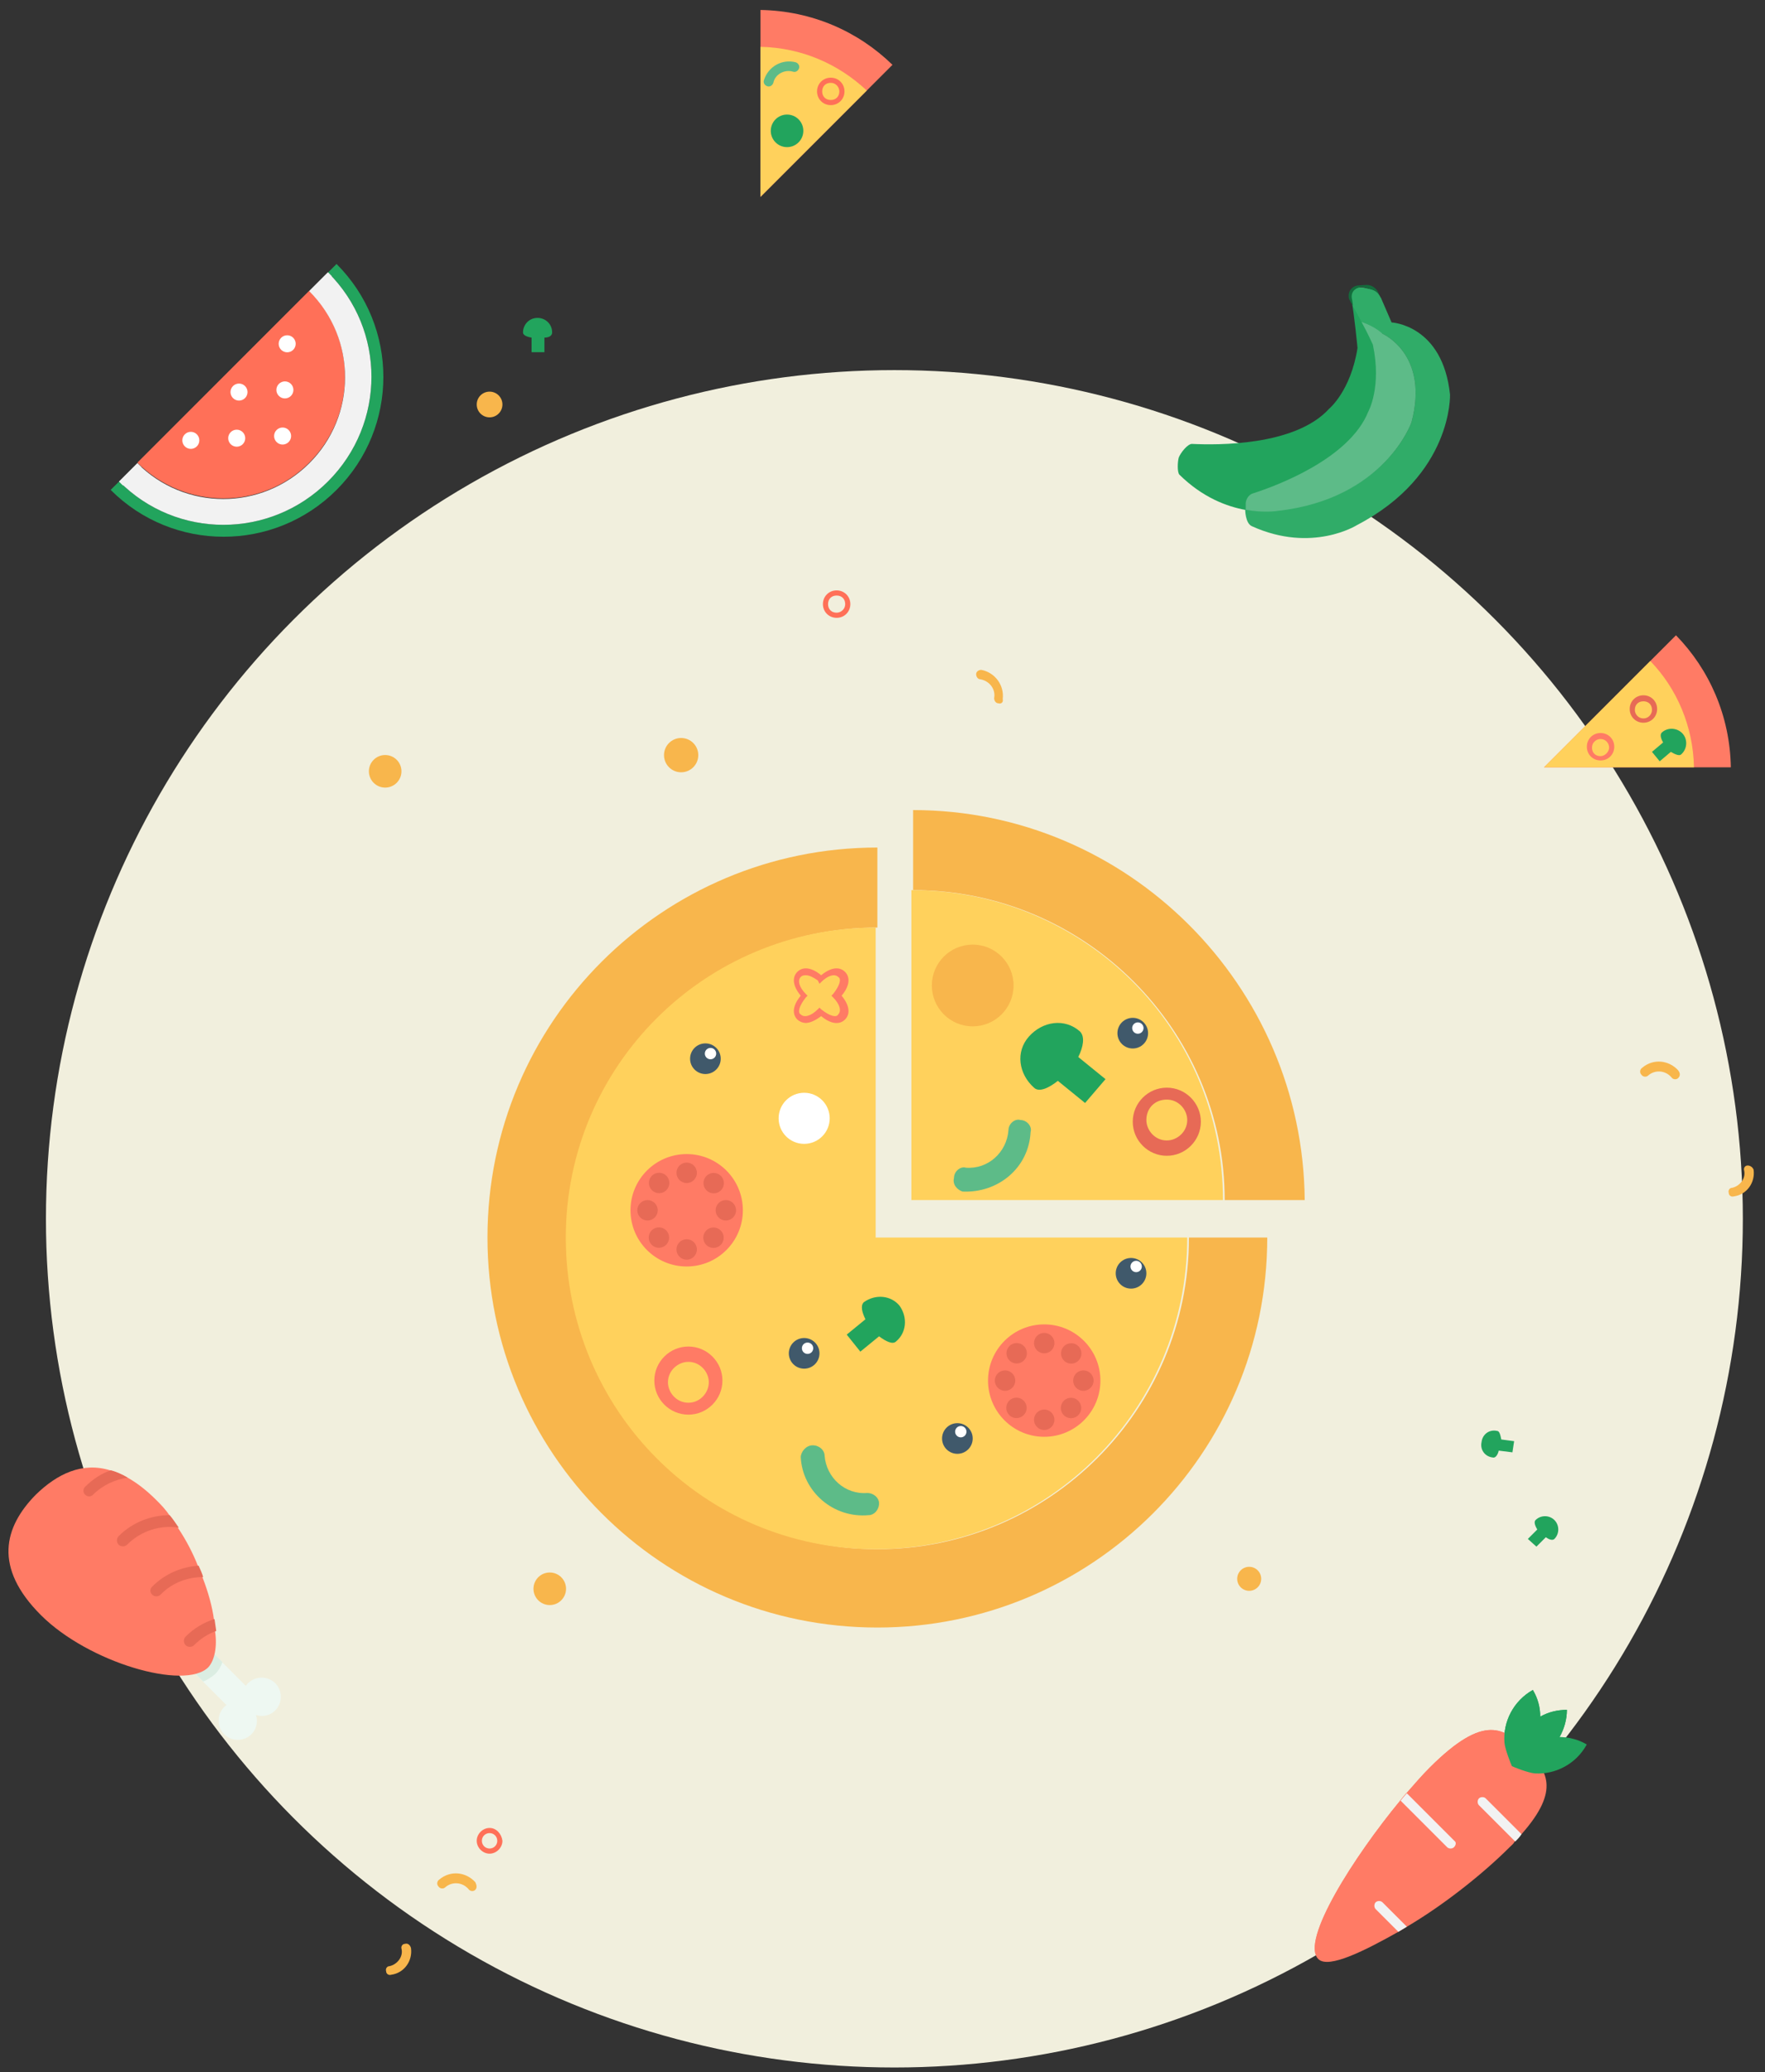 <?xml version="1.0" encoding="UTF-8"?>
<svg width="311px" height="365px" viewBox="0 0 311 365" version="1.1" xmlns="http://www.w3.org/2000/svg" xmlns:xlink="http://www.w3.org/1999/xlink">
    <rect x="0" y="0" width="311" height="365" fill="#333333" stroke="none"/>
    <title>image_pizza</title>
    <defs>
        <circle id="path-1" cx="149.5" cy="149.5" r="149.5"></circle>
    </defs>
    <g id="-📱-UI" stroke="none" stroke-width="1" fill="none" fill-rule="evenodd">
        <g id="03-Walkthrough" transform="translate(-30, -67)">
            <g id="image_pizza" transform="translate(30.095, 67.196)">
                <g id="2" transform="translate(8, 65)">
                    <mask id="mask-2" fill="white">
                        <use xlink:href="#path-1"></use>
                    </mask>
                    <use id="Mask" fill="#F1EFDD" xlink:href="#path-1"></use>
                    <g id="21" mask="url(#mask-2)" fill-rule="nonzero">
                        <g transform="translate(223, 232)" id="Path">
                            <path d="M34.9,28.2 C30.1,33 23.1,38.5 16.8,42.2 C16.3,42.5 15.8,42.8 15.3,43.1 C9.6,46.3 3,49.7 1.2,47.9 C-2,44.7 7.5,29.8 15.7,19.9 C16.1,19.4 16.4,19 16.8,18.6 C18.2,17 19.5,15.5 20.8,14.2 C30.5,4.5 34,7.2 37.9,11.1 C41.4,14.6 44,18 37,25.9 C36.6,26.3 36.2,26.7 35.8,27.2 C35.6,27.6 35.2,27.9 34.9,28.2 Z" fill="#FF7B65"></path>
                            <path d="M48.5,10.1 L48.5,10.1 C47,9.2 45.3,8.8 43.7,8.8 C44.5,7.4 45,5.7 45,4 L45,4 C43.3,4 41.7,4.4 40.3,5.2 C40.3,3.6 39.9,2 39,0.5 L39,0.5 C35.6,2.4 33.7,6.1 34,9.8 C34.1,11 35.2,13.7 35.3,13.9 C35.4,14 38.1,15.1 39.4,15.2 C42.9,15.4 46.6,13.6 48.5,10.1 Z" fill="#22A45D"></path>
                            <path d="M35.9,27.2 L29.5,20.8 C29.2,20.5 29.2,19.9 29.5,19.6 C29.8,19.3 30.4,19.3 30.7,19.6 L37,25.9 C36.7,26.4 36.3,26.8 35.9,27.2 Z" fill="#F2F2F2"></path>
                            <path d="M16.8,42.2 C16.3,42.5 15.8,42.8 15.3,43.1 L11.3,39.1 C11,38.8 11,38.2 11.3,37.9 C11.6,37.6 12.2,37.6 12.5,37.9 L16.8,42.2 Z" fill="#F2F2F2"></path>
                            <path d="M25.1,28.2 C24.8,28.5 24.2,28.5 23.9,28.2 L15.7,20 C16.1,19.5 16.4,19.1 16.8,18.7 L25.2,27.1 C25.5,27.3 25.5,27.8 25.1,28.2 Z" fill="#F2F2F2"></path>
                        </g>
                    </g>
                    <g id="171" mask="url(#mask-2)">
                        <g transform="translate(77, 77)">
                            <path d="M75.8,0.5 L75.8,14.6 C106.1,14.6 130.7,39.2 130.7,69.2 L144.8,69.2 C144.5,31.4 113.6,0.5 75.8,0.5 Z" id="Path" fill="#F8B64C" fill-rule="nonzero"></path>
                            <path d="M138.2,75.8 C138.2,113.9 107.3,144.5 69.5,144.5 C31.4,144.5 0.8,113.6 0.8,75.8 C0.8,37.7 31.7,7.1 69.5,7.1 L69.5,21.2 C39.2,21.2 14.9,45.8 14.9,75.8 C14.9,106.1 39.5,130.7 69.5,130.7 C99.8,130.7 124.4,106.1 124.4,75.8 L138.2,75.8 Z" id="Path" fill="#F8B64C" fill-rule="nonzero"></path>
                            <path d="M130.4,69.2 C130.4,38.9 105.8,14.6 75.5,14.6 L75.5,69.2 L130.4,69.2 Z" id="Path" fill="#FFD15C" fill-rule="nonzero"></path>
                            <path d="M124.1,75.8 C124.1,106.1 99.5,130.7 69.2,130.7 C38.9,130.7 14.6,106.1 14.6,75.8 C14.6,45.5 39.2,21.2 69.2,21.2 L69.2,75.8 L124.1,75.8 Z" id="Path" fill="#FFD15C" fill-rule="nonzero"></path>
                            <g id="Group" stroke-width="1" fill="none" fill-rule="evenodd" transform="translate(89, 91)">
                                <circle id="Oval" fill="#FF7B65" fill-rule="nonzero" cx="9.9" cy="10" r="9.9"></circle>
                                <g transform="translate(8, 1)" fill="#E76A56" fill-rule="nonzero" id="Oval">
                                    <circle cx="1.9" cy="2.4" r="1.8"></circle>
                                    <circle cx="1.9" cy="15.9" r="1.8"></circle>
                                </g>
                                <g transform="translate(2, 2)" fill="#E76A56" fill-rule="nonzero" id="Oval">
                                    <circle transform="translate(12.66, 3.217) rotate(-45.008) translate(-12.66, -3.217) " cx="12.66" cy="3.217" r="1.8"></circle>
                                    <circle transform="translate(3.009, 12.807) rotate(-45) translate(-3.009, -12.807) " cx="3.009" cy="12.807" r="1.8"></circle>
                                </g>
                                <g transform="translate(1, 8)" fill="#E76A56" fill-rule="nonzero" id="Oval">
                                    <circle cx="15.8" cy="2" r="1.8"></circle>
                                    <circle cx="2" cy="2" r="1.8"></circle>
                                </g>
                                <g transform="translate(2, 2)" fill="#E76A56" fill-rule="nonzero" id="Oval">
                                    <circle transform="translate(12.624, 12.828) rotate(-45) translate(-12.624, -12.828) " cx="12.624" cy="12.828" r="1.8"></circle>
                                    <circle transform="translate(3.045, 3.188) rotate(-44.992) translate(-3.045, -3.188) " cx="3.045" cy="3.188" r="1.8"></circle>
                                </g>
                            </g>
                            <g id="Group-Copy" stroke-width="1" fill="none" fill-rule="evenodd" transform="translate(26, 61)">
                                <circle id="Oval" fill="#FF7B65" fill-rule="nonzero" cx="9.9" cy="10" r="9.9"></circle>
                                <g id="Group" transform="translate(8, 1)" fill="#E76A56" fill-rule="nonzero">
                                    <circle id="Oval" cx="1.9" cy="2.4" r="1.8"></circle>
                                    <circle id="Oval" cx="1.9" cy="15.9" r="1.8"></circle>
                                </g>
                                <g id="Group" transform="translate(2, 2)" fill="#E76A56" fill-rule="nonzero">
                                    <circle id="Oval" transform="translate(12.66, 3.217) rotate(-45.008) translate(-12.66, -3.217) " cx="12.66" cy="3.217" r="1.8"></circle>
                                    <circle id="Oval" transform="translate(3.009, 12.807) rotate(-45) translate(-3.009, -12.807) " cx="3.009" cy="12.807" r="1.8"></circle>
                                </g>
                                <g id="Group" transform="translate(1, 8)" fill="#E76A56" fill-rule="nonzero">
                                    <circle id="Oval" cx="15.8" cy="2" r="1.8"></circle>
                                    <circle id="Oval" cx="2" cy="2" r="1.8"></circle>
                                </g>
                                <g id="Group" transform="translate(2, 2)" fill="#E76A56" fill-rule="nonzero">
                                    <circle id="Oval" transform="translate(12.624, 12.828) rotate(-45) translate(-12.624, -12.828) " cx="12.624" cy="12.828" r="1.8"></circle>
                                    <circle id="Oval" transform="translate(3.045, 3.188) rotate(-44.992) translate(-3.045, -3.188) " cx="3.045" cy="3.188" r="1.8"></circle>
                                </g>
                            </g>
                            <path d="M56.9,38 C56.3,38 55.7,37.7 55.4,37.4 C54.5,36.5 54.5,35 56,33.2 C54.5,31.4 54.5,29.9 55.4,29 C56.3,28.1 57.8,28.1 59.6,29.6 C61.4,28.1 62.9,28.1 63.8,29 C64.7,29.9 64.7,31.4 63.2,33.2 C64.7,35 64.7,36.5 63.8,37.4 C62.9,38.3 61.4,38.3 59.6,36.8 C58.4,37.7 57.5,38 56.9,38 Z M56.9,29.6 C56.6,29.6 56.3,29.6 56,29.9 C55.4,30.5 55.7,31.7 56.9,32.9 L57.2,33.2 L56.9,33.5 C55.7,35 55.4,36.2 56,36.5 C56.6,37.1 57.8,36.8 59,35.6 L59.3,35.3 L59.6,35.6 C61.1,36.8 62.3,37.1 62.6,36.5 C63.2,35.9 62.9,34.7 61.7,33.5 L61.4,33.2 L61.7,32.9 C62.9,31.4 63.2,30.2 62.6,29.9 C62,29.3 60.8,29.6 59.6,30.8 L59.3,31.1 L59,30.5 C58.1,29.9 57.5,29.6 56.9,29.6 Z" id="Shape" fill="#FF7B65" fill-rule="nonzero"></path>
                            <g id="Group" stroke-width="1" fill="none" fill-rule="evenodd" transform="translate(35, 41)">
                                <circle id="Oval" fill="#40596B" fill-rule="nonzero" cx="4.2" cy="3.3" r="2.7"></circle>
                                <circle id="Oval" fill="#FFFFFF" fill-rule="nonzero" cx="5.1" cy="2.4" r="1"></circle>
                            </g>
                            <g id="Group" stroke-width="1" fill="none" fill-rule="evenodd" transform="translate(53, 92)">
                                <circle id="Oval" fill="#40596B" fill-rule="nonzero" cx="3.6" cy="4.2" r="2.7"></circle>
                                <circle id="Oval" fill="#FFFFFF" fill-rule="nonzero" cx="4.2" cy="3.3" r="1"></circle>
                            </g>
                            <g id="Group" stroke-width="1" fill="none" fill-rule="evenodd" transform="translate(110, 77)">
                                <circle id="Oval" fill="#40596B" fill-rule="nonzero" cx="4.2" cy="5.1" r="2.7"></circle>
                                <circle id="Oval" fill="#FFFFFF" fill-rule="nonzero" cx="5.1" cy="3.9" r="1"></circle>
                            </g>
                            <g id="Group" stroke-width="1" fill="none" fill-rule="evenodd" transform="translate(110, 35)">
                                <circle id="Oval" fill="#40596B" fill-rule="nonzero" cx="4.5" cy="4.8" r="2.7"></circle>
                                <circle id="Oval" fill="#FFFFFF" fill-rule="nonzero" cx="5.4" cy="3.9" r="1"></circle>
                            </g>
                            <g id="Group" stroke-width="1" fill="none" fill-rule="evenodd" transform="translate(80, 107)">
                                <circle id="Oval" fill="#40596B" fill-rule="nonzero" cx="3.6" cy="4.2" r="2.7"></circle>
                                <circle id="Oval" fill="#FFFFFF" fill-rule="nonzero" cx="4.2" cy="3" r="1"></circle>
                            </g>
                            <circle id="Oval" fill="#FFFFFF" fill-rule="nonzero" cx="56.6" cy="54.8" r="4.5"></circle>
                            <path d="M72.8,94.1 C74.6,92.6 74.9,89.9 73.4,87.8 C71.9,86 69.2,85.7 67.1,87.2 C66.5,87.8 66.8,89 67.4,90.2 L64.1,92.9 L66.5,95.9 L69.8,93.2 C71,94.1 72.2,94.7 72.8,94.1 Z" id="Path" fill="#22A45D" fill-rule="nonzero"></path>
                            <path d="M36.2,95 C32.9,95 30.2,97.7 30.2,101 C30.2,104.3 32.9,107 36.2,107 C39.5,107 42.2,104.3 42.2,101 C42.2,97.7 39.5,95 36.2,95 Z M36.2,104.9 C34.1,104.9 32.6,103.1 32.6,101.3 C32.6,99.2 34.4,97.7 36.2,97.7 C38.3,97.7 39.8,99.5 39.8,101.3 C39.8,103.1 38.3,104.9 36.2,104.9 Z" id="Shape" fill="#FF7B65" fill-rule="nonzero"></path>
                            <path d="M97.1,49.4 C94.4,47 93.8,43.1 96.2,40.4 C98.6,37.7 102.5,37.1 105.2,39.5 C106.1,40.4 105.8,42.2 104.9,44 L109.7,47.9 L106.1,52.1 L101.3,48.2 C99.8,49.4 98,50.3 97.1,49.4 Z" id="Path" fill="#22A45D" fill-rule="nonzero"></path>
                            <path d="M120.5,61.4 C123.8,61.4 126.5,58.7 126.5,55.4 C126.5,52.1 123.8,49.4 120.5,49.4 C117.2,49.4 114.5,52.1 114.5,55.4 C114.5,58.7 117.2,61.4 120.5,61.4 Z M120.5,51.5 C122.6,51.5 124.1,53.3 124.1,55.1 C124.1,57.2 122.3,58.7 120.5,58.7 C118.4,58.7 116.9,56.9 116.9,55.1 C116.9,53 118.4,51.5 120.5,51.5 Z" id="Shape" fill="#E76A56" fill-rule="nonzero"></path>
                            <path d="M83,65.3 C83,64.1 84.2,63.2 85.1,63.5 C89,63.8 92.3,60.8 92.6,56.9 C92.6,55.7 93.8,54.8 94.7,55.1 C95.9,55.1 96.8,56.3 96.5,57.2 C96.2,63.5 90.8,68 84.5,67.7 C83.6,67.4 82.7,66.5 83,65.3 Z" id="Path" fill="#5DBB88" fill-rule="nonzero"></path>
                            <path d="M58.1,112.4 C59.3,112.4 60.2,113.3 60.2,114.2 C60.5,118.1 63.8,121.1 67.7,120.8 C68.9,120.8 69.8,121.7 69.8,122.6 C69.8,123.8 68.9,124.7 68,124.7 C61.7,125.3 56.3,120.5 56,114.5 C56,113.6 56.9,112.4 58.1,112.4 Z" id="Path" fill="#5DBB88" fill-rule="nonzero"></path>
                            <circle id="Oval" fill="#F8B64C" fill-rule="nonzero" cx="86.3" cy="31.4" r="7.2"></circle>
                        </g>
                    </g>
                </g>
                <g id="1" transform="translate(0.905, 0.804)" fill-rule="nonzero">
                    <g id="21" transform="translate(230.095, 296.196)">
                        <path d="M34.9,28.2 C30.1,33 23.1,38.5 16.8,42.2 C16.3,42.5 15.8,42.8 15.3,43.1 C9.6,46.3 3,49.7 1.2,47.9 C-2,44.7 7.5,29.8 15.7,19.9 C16.1,19.4 16.4,19 16.8,18.6 C18.2,17 19.5,15.5 20.8,14.2 C30.5,4.5 34,7.2 37.9,11.1 C41.4,14.6 44,18 37,25.9 C36.6,26.3 36.2,26.7 35.8,27.2 C35.6,27.6 35.2,27.9 34.9,28.2 Z" id="Path" fill="#FF7B65"></path>
                        <path d="M48.5,10.1 L48.5,10.1 C47,9.2 45.3,8.8 43.7,8.8 C44.5,7.4 45,5.7 45,4 L45,4 C43.3,4 41.7,4.4 40.3,5.2 C40.3,3.6 39.9,2 39,0.5 L39,0.5 C35.6,2.4 33.7,6.1 34,9.8 C34.1,11 35.2,13.7 35.3,13.9 C35.4,14 38.1,15.1 39.4,15.2 C42.9,15.4 46.6,13.6 48.5,10.1 Z" id="Path" fill="#22A45D"></path>
                        <path d="M35.9,27.2 L29.5,20.8 C29.2,20.5 29.2,19.9 29.5,19.6 C29.8,19.3 30.4,19.3 30.7,19.6 L37,25.9 C36.7,26.4 36.3,26.8 35.9,27.2 Z" id="Path" fill="#F2F2F2"></path>
                        <path d="M16.8,42.2 C16.3,42.5 15.8,42.8 15.3,43.1 L11.3,39.1 C11,38.8 11,38.2 11.3,37.9 C11.6,37.6 12.2,37.6 12.5,37.9 L16.8,42.2 Z" id="Path" fill="#F2F2F2"></path>
                        <path d="M25.1,28.2 C24.8,28.5 24.2,28.5 23.9,28.2 L15.7,20 C16.1,19.5 16.4,19.1 16.8,18.7 L25.2,27.1 C25.5,27.3 25.5,27.8 25.1,28.2 Z" id="Path" fill="#F2F2F2"></path>
                    </g>
                    <g id="152" transform="translate(18, 45)">
                        <path d="M35.5,35.5 C43.9,27.1 43.9,13.6 35.5,5.2 L5.2,35.5 C13.6,43.9 27.2,43.9 35.5,35.5 Z" id="Path" fill="#FF7058"></path>
                        <path d="M38.8,2 C49,12.1 49,28.6 38.8,38.8 C28.6,49 12.1,49 2,38.8 L0.5,40.3 C11.5,51.3 29.3,51.3 40.3,40.3 C51.3,29.3 51.3,11.5 40.3,0.5 L38.8,2 Z" id="Path" fill="#22A45D"></path>
                        <rect id="Rectangle" fill="#F2F2F2" transform="translate(3.63, 37.242) rotate(-45) translate(-3.63, -37.242) " x="1.33" y="37.192" width="4.6" height="1"></rect>
                        <rect id="Rectangle" fill="#F2F2F2" transform="translate(37.184, 3.623) rotate(-45) translate(-37.184, -3.623) " x="34.884" y="3.573" width="4.6" height="1"></rect>
                        <path d="M38.8,38.8 C49,28.6 49,12.1 38.8,2 L35.5,5.3 C43.9,13.7 43.9,27.2 35.5,35.6 C27.1,44 13.6,44 5.2,35.6 L2,38.8 C12.1,49 28.6,49 38.8,38.8 Z" id="Path" fill="#F2F2F2"></path>
                        <g id="Group" transform="translate(12, 12)" fill="#FFFFFF">
                            <circle id="Oval" transform="translate(19.603, 2.56) rotate(-45) translate(-19.603, -2.56) " cx="19.603" cy="2.56" r="1.5"></circle>
                            <circle id="Oval" transform="translate(11.114, 11.065) rotate(-45) translate(-11.114, -11.065) " cx="11.114" cy="11.065" r="1.5"></circle>
                            <circle id="Oval" transform="translate(2.625, 19.569) rotate(-45) translate(-2.625, -19.569) " cx="2.625" cy="19.569" r="1.5"></circle>
                            <g transform="translate(8, 8)" id="Oval">
                                <circle transform="translate(11.2, 2.684) rotate(-45) translate(-11.2, -2.684) " cx="11.2" cy="2.684" r="1.5"></circle>
                                <circle transform="translate(2.711, 11.189) rotate(-45) translate(-2.711, -11.189) " cx="2.711" cy="11.189" r="1.5"></circle>
                            </g>
                        </g>
                        <circle id="Oval" fill="#FFFFFF" transform="translate(30.796, 30.808) rotate(-45) translate(-30.796, -30.808) " cx="30.796" cy="30.808" r="1.5"></circle>
                    </g>
                    <g id="121" transform="translate(206, 49)">
                        <path d="M0.7,30.6 C1,29.8 2.3,28.1 3.1,28.2 C7.4,28.4 21.2,28.6 27.2,22 C27.2,22 31,18.9 32.2,11.3 C32.2,11.3 31.6,5 31.1,2.7 C31,2.2 31.1,1.7 31.4,1.3 L31.4,1.3 C31.8,0.7 32.6,0.5 33.3,0.7 L34.7,1 C35.7,1.3 36.3,2.1 36.4,3.1 L36.6,8.8 C36.6,8.8 44.9,12.4 41.7,24.4 C41.7,24.4 37,37.9 18.1,40 C18.1,40 9,41.7 0.8,33.6 C0.4,33.1 0.5,31.3 0.7,30.6 Z" id="Path" fill="#22A45D"></path>
                        <path d="M32.1,42.5 C32.1,42.5 24.2,47.5 13.6,42.7 C12.4,42.2 12.4,39.7 12.4,39.7 C15.7,40.3 18,39.9 18,39.9 C37,37.9 41.7,24.4 41.7,24.4 C44.9,12.4 36.6,8.8 36.6,8.8 C36.6,8.8 35.5,7.6 32.9,6.7 C32.4,5.7 31.8,4.7 31.4,3.9 C31.3,3.4 31.3,3 31.2,2.7 C31.1,2.2 31.2,1.7 31.5,1.3 L31.5,1.3 C31.9,0.7 32.7,0.5 33.4,0.7 L34.7,1 C35.4,1.2 35.9,1.7 36.2,2.3 C36.2,2.3 36.2,2.4 36.3,2.4 L38.2,6.8 C38.2,6.8 47.2,7.2 48.5,19.5 C48.5,19.5 49,33.7 32.1,42.5 Z" id="Path" fill="#30AC68"></path>
                        <path d="M36.2,2.3 C36,1.7 35.4,1.2 34.7,1 L33.4,0.6 C32.7,0.4 32,0.7 31.5,1.2 L31.5,1.2 C31.2,1.6 31.1,2.1 31.2,2.6 C31.3,2.9 31.3,3.4 31.4,3.8 C31.2,3.6 31,3.3 30.9,3 C30.6,2.6 30.6,2.1 30.7,1.6 L30.7,1.6 C30.9,0.9 31.5,0.4 32.2,0.3 L33.6,0.2 C34.6,0.1 35.5,0.7 35.9,1.6 L36.2,2.3 Z" id="Path" fill="#136D3C"></path>
                        <path d="M36.6,8.8 C36.6,8.8 35.5,7.6 32.9,6.7 C34,8.7 34.9,10.7 34.9,10.7 C36.5,18.2 34.1,22.5 34.1,22.5 C30.8,30.8 17.9,35.6 13.8,36.9 C13.1,37.1 12.6,37.8 12.5,38.6 L12.5,39.8 C15.8,40.4 18.1,40 18.1,40 C37,37.9 41.7,24.4 41.7,24.4 C44.9,12.4 36.6,8.8 36.6,8.8 Z" id="Path" fill="#5DBB88"></path>
                    </g>
                    <g id="166" transform="translate(0, 257)">
                        <rect id="Rectangle" fill="#EEF8F2" transform="translate(38.621, 38.677) rotate(-45) translate(-38.621, -38.677) " x="36.221" y="32.527" width="4.8" height="12.3"></rect>
                        <path d="M38.2,34.8 L36,32.6 L32.6,36 L34.8,38.2 C35.6,37.9 36.3,37.4 36.9,36.9 C37.5,36.3 37.9,35.6 38.2,34.8 Z" id="Path" fill="#DBEDE2"></path>
                        <path d="M35.7,35.7 C31.6,39.8 14.6,34.9 6.2,26.5 C-2.2,18.1 -0.3,11 5.3,5.3 C9.1,1.6 13.5,-0.5 18.4,1 C19.4,1.3 20.5,1.7 21.5,2.3 C23.1,3.2 24.8,4.5 26.5,6.2 C27.3,7 28.2,7.9 28.9,9 C29.4,9.7 30,10.4 30.4,11.2 C31.8,13.3 33,15.6 33.9,17.9 C34.2,18.6 34.5,19.2 34.7,19.9 C35.7,22.5 36.4,25 36.7,27.3 C36.8,28 36.9,28.7 36.9,29.4 C37.3,32.1 36.8,34.5 35.7,35.7 Z" id="Path" fill="#FF7B65"></path>
                        <path d="M44.1,44.1 C45.3,44.5 46.6,44.2 47.5,43.3 C48.8,42 48.8,39.8 47.5,38.5 C46.2,37.2 44,37.2 42.7,38.5 C41.8,39.4 41.5,40.8 41.9,41.9 C40.7,41.5 39.4,41.8 38.5,42.7 C37.2,44 37.2,46.2 38.5,47.5 C39.8,48.8 42,48.8 43.3,47.5 C44.2,46.6 44.5,45.2 44.1,44.1 Z" id="Path" fill="#EEF8F2"></path>
                        <g id="Group" transform="translate(13, 1)" fill="#E76A56">
                            <path d="M24.1,28.3 C22.7,28.8 21.4,29.6 20.2,30.8 C19.8,31.2 19.1,31.2 18.7,30.8 C18.3,30.4 18.3,29.7 18.7,29.3 C20.2,27.8 21.9,26.8 23.8,26.2 C23.9,26.9 24,27.6 24.1,28.3 Z" id="Path"></path>
                            <path d="M21.8,18.8 C19.1,18.8 16.3,19.8 14.3,21.9 C13.9,22.3 13.2,22.3 12.8,21.9 C12.4,21.5 12.4,20.9 12.8,20.5 C15.1,18.2 18,17 21,16.8 C21.3,17.5 21.6,18.1 21.8,18.8 Z" id="Path"></path>
                            <path d="M17.5,10.1 C14.3,9.6 10.9,10.6 8.4,13.1 C8,13.5 7.3,13.5 6.9,13.1 C6.5,12.7 6.5,12 6.9,11.6 C9.4,9.1 12.7,7.9 15.9,7.9 C16.5,8.6 17,9.4 17.5,10.1 Z" id="Path"></path>
                            <path d="M8.5,1.3 C6.3,1.6 4.1,2.6 2.4,4.3 C2,4.7 1.4,4.7 1,4.3 C0.6,3.9 0.6,3.3 1,2.9 C2.3,1.6 3.8,0.6 5.5,0 C6.4,0.2 7.5,0.7 8.5,1.3 Z" id="Path"></path>
                        </g>
                    </g>
                    <g id="Group" transform="translate(271, 110)">
                        <path d="M18.784,5.437 L23.314,0.906 C29.204,6.947 32.829,15.102 32.98,24.163 L0.057,24.163 L18.784,5.437 Z" id="Path" fill="#FF7B65"></path>
                        <path d="M0.057,24.163 L18.784,5.437 C23.465,10.269 26.335,16.914 26.486,24.163 L0.057,24.163 Z" id="Path" fill="#FFD15C"></path>
                        <path d="M24.22,21.898 C25.278,20.992 25.429,19.331 24.522,18.273 C23.616,17.216 21.955,17.065 20.898,17.971 C20.445,18.273 20.596,19.029 21.049,19.784 L19.086,21.445 L20.445,23.106 L22.408,21.445 C23.163,21.898 23.918,22.2 24.22,21.898 Z" id="Path" fill="#22A45D"></path>
                        <path d="M10.024,18.122 C8.665,18.122 7.608,19.18 7.608,20.539 C7.608,21.898 8.665,22.955 10.024,22.955 C11.384,22.955 12.441,21.898 12.441,20.539 C12.441,19.18 11.384,18.122 10.024,18.122 Z M10.024,22.2 C9.118,22.2 8.514,21.596 8.514,20.69 C8.514,19.784 9.269,19.18 10.024,19.18 C10.931,19.18 11.535,19.935 11.535,20.69 C11.535,21.445 10.78,22.2 10.024,22.2 Z" id="Shape" fill="#FF7B65"></path>
                        <path d="M17.576,11.478 C16.216,11.478 15.159,12.535 15.159,13.894 C15.159,15.253 16.216,16.31 17.576,16.31 C18.935,16.31 19.992,15.253 19.992,13.894 C19.992,12.535 18.935,11.478 17.576,11.478 Z M17.576,15.555 C16.669,15.555 16.065,14.8 16.065,14.045 C16.065,13.139 16.669,12.535 17.576,12.535 C18.482,12.535 19.086,13.139 19.086,14.045 C19.086,14.8 18.482,15.555 17.576,15.555 Z" id="Shape" fill="#E76A56"></path>
                    </g>
                    <g id="Group" transform="translate(133, 0)">
                        <path d="M18.727,14.951 L0,33.678 L0,0.755 C9.061,0.906 17.216,4.531 23.257,10.42 L18.727,14.951 Z" id="Path" fill="#FF7B65"></path>
                        <path d="M18.727,14.951 L0,33.678 L0,7.249 C7.249,7.4 13.743,10.269 18.727,14.951 Z" id="Path" fill="#FFD15C"></path>
                        <path d="M12.384,12.686 C11.024,12.686 9.967,13.743 9.967,15.102 C9.967,16.461 11.024,17.518 12.384,17.518 C13.743,17.518 14.8,16.461 14.8,15.102 C14.8,13.743 13.743,12.686 12.384,12.686 Z M12.384,16.612 C11.478,16.612 10.873,16.008 10.873,15.102 C10.873,14.196 11.478,13.592 12.384,13.592 C13.29,13.592 13.894,14.347 13.894,15.102 C13.894,16.008 13.29,16.612 12.384,16.612 Z" id="Shape" fill="#FF7058"></path>
                        <circle id="Oval" fill="#22A45D" cx="4.682" cy="22.049" r="2.869"></circle>
                        <path d="M6.796,11.024 C6.645,11.478 6.192,11.78 5.739,11.629 C4.229,11.176 2.567,12.082 2.265,13.592 C2.114,14.045 1.661,14.347 1.208,14.196 C0.755,14.045 0.453,13.592 0.604,13.139 C1.359,10.722 3.776,9.363 6.192,9.967 C6.645,10.118 6.947,10.571 6.796,11.024 Z" id="Path" fill="#5DBB88"></path>
                    </g>
                    <circle id="Oval" fill="#F8B64C" cx="85.265" cy="70.253" r="2.265"></circle>
                    <path d="M96.29,57.567 C96.29,56.057 95.082,55 93.722,55 C92.212,55 91.155,56.208 91.155,57.567 C91.155,58.02 91.759,58.322 92.665,58.473 L92.665,61.041 L94.931,61.041 L94.931,58.473 C95.686,58.473 96.29,58.171 96.29,57.567 Z" id="Path" fill="#22A45D"></path>
                    <path d="M272.895,270.087 C273.801,269.181 273.801,267.67 272.895,266.764 C271.989,265.858 270.479,265.858 269.572,266.764 C269.27,267.066 269.421,267.67 269.875,268.426 L268.213,270.087 L269.724,271.446 L271.385,269.785 C271.989,270.238 272.593,270.389 272.895,270.087 Z" id="Path" fill="#22A45D"></path>
                    <path d="M146.416,103 C145.057,103 144,104.057 144,105.416 C144,106.776 145.057,107.833 146.416,107.833 C147.776,107.833 148.833,106.776 148.833,105.416 C148.833,104.057 147.776,103 146.416,103 Z M146.416,106.927 C145.51,106.927 144.906,106.322 144.906,105.416 C144.906,104.51 145.51,103.906 146.416,103.906 C147.322,103.906 147.927,104.51 147.927,105.416 C147.927,106.322 147.171,106.927 146.416,106.927 Z" id="Shape" fill="#FF7058"></path>
                    <path d="M85.265,321 C84.057,321 83,322.057 83,323.265 C83,324.473 84.057,325.531 85.265,325.531 C86.473,325.531 87.531,324.473 87.531,323.265 C87.38,322.057 86.473,321 85.265,321 Z M85.265,324.624 C84.51,324.624 83.906,324.02 83.906,323.265 C83.906,322.51 84.51,321.906 85.265,321.906 C86.02,321.906 86.624,322.51 86.624,323.265 C86.624,324.02 86.02,324.624 85.265,324.624 Z" id="Shape" fill="#FF7058"></path>
                    <circle id="Oval" fill="#F8B64C" cx="95.869" cy="278.869" r="2.869"></circle>
                    <circle id="Oval" fill="#F8B64C" cx="66.869" cy="134.869" r="2.869"></circle>
                    <path d="M174.927,122.89 C174.473,122.89 174.171,122.437 174.171,121.984 C174.473,120.473 173.416,118.963 171.755,118.661 C171.302,118.661 171,118.208 171,117.755 C171,117.302 171.453,117 171.906,117 C174.322,117.453 175.984,119.718 175.682,122.135 C175.833,122.739 175.38,123.041 174.927,122.89 Z" id="Path" fill="#F8B64C"></path>
                    <circle id="Oval" fill="#F8B64C" cx="219.114" cy="277.114" r="2.114"></circle>
                    <path d="M262.021,255.74 C260.662,255.589 259.756,254.381 260.058,253.021 C260.209,251.662 261.417,250.756 262.777,251.058 C263.23,251.058 263.381,251.813 263.532,252.568 L265.797,252.87 L265.495,254.834 L263.079,254.532 C262.928,255.287 262.475,255.891 262.021,255.74 Z" id="Path" fill="#22A45D"></path>
                    <circle id="Oval" fill="#F8B64C" cx="119.02" cy="132.02" r="3.02"></circle>
                    <path d="M306.937,204.308 C306.484,204.308 306.182,204.761 306.333,205.214 C306.635,206.573 305.578,207.932 304.219,208.234 C303.766,208.234 303.464,208.687 303.615,209.14 C303.615,209.593 304.068,209.895 304.521,209.744 C306.786,209.442 308.296,207.328 307.994,205.063 C307.843,204.61 307.39,204.308 306.937,204.308 Z" id="Path" fill="#F8B64C"></path>
                    <path d="M70.362,341.418 C69.909,341.418 69.607,341.871 69.758,342.324 C70.06,343.683 69.003,345.042 67.643,345.344 C67.19,345.344 66.888,345.797 67.039,346.251 C67.039,346.704 67.492,347.006 67.945,346.855 C70.211,346.553 71.721,344.438 71.419,342.173 C71.268,341.569 70.815,341.267 70.362,341.418 Z" id="Path" fill="#F8B64C"></path>
                    <path d="M82.745,331.904 C82.443,332.206 81.839,332.206 81.537,331.753 C80.48,330.544 78.668,330.393 77.46,331.451 C77.158,331.753 76.554,331.753 76.252,331.3 C75.949,330.997 75.949,330.393 76.403,330.091 C78.366,328.43 81.084,328.732 82.745,330.544 C83.047,331.148 83.047,331.602 82.745,331.904 Z" id="Path" fill="#F8B64C"></path>
                    <path d="M294.704,188.904 C294.402,189.206 293.798,189.206 293.496,188.753 C292.439,187.544 290.627,187.393 289.419,188.451 C289.117,188.753 288.513,188.753 288.211,188.3 C287.908,187.997 287.908,187.393 288.362,187.091 C290.325,185.43 293.043,185.732 294.704,187.544 C295.157,188.148 295.006,188.602 294.704,188.904 Z" id="Path" fill="#F8B64C"></path>
                </g>
            </g>
        </g>
    </g>
</svg>